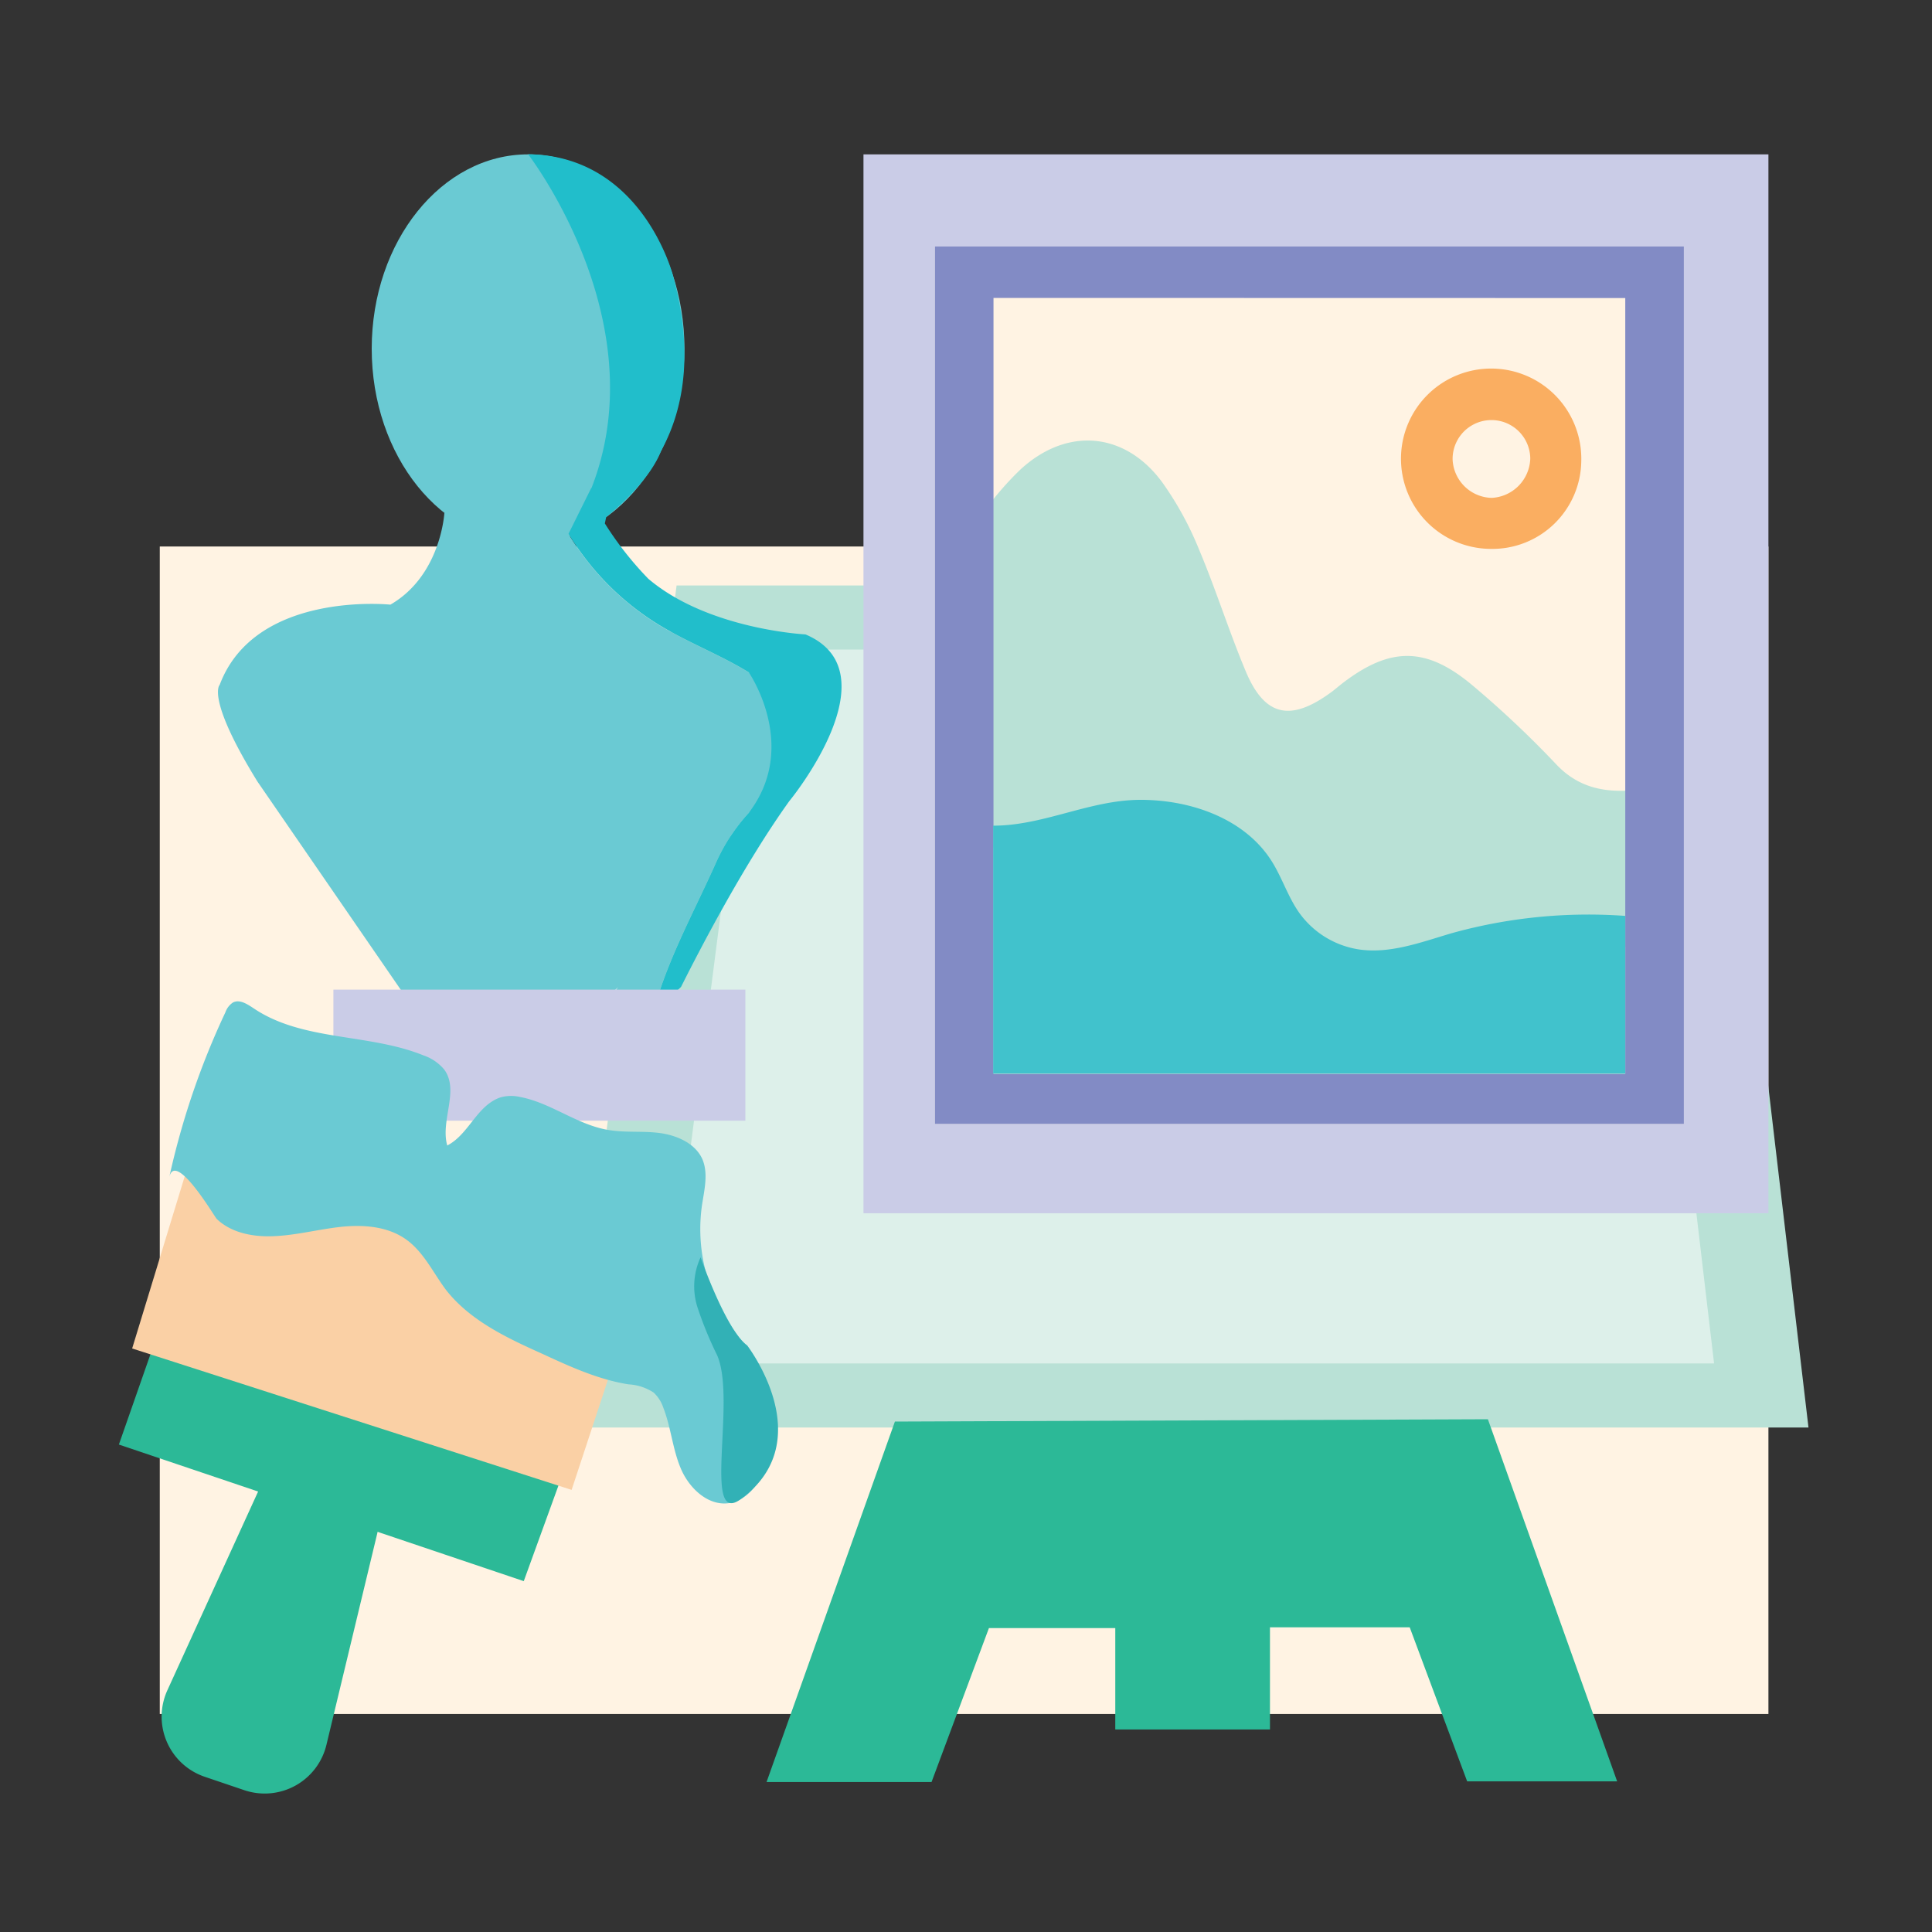 <svg id="Layer_1" data-name="Layer 1" xmlns="http://www.w3.org/2000/svg" viewBox="0 0 300 300"><rect x="0" y="0" width="300" height="300" fill="#333333" stroke="none"/><defs><style>.cls-1{fill:#fff3e3;}.cls-2{fill:#b9e1d6;}.cls-3{fill:#ddf0ea;}.cls-4{fill:#cacce7;}.cls-5{fill:none;}.cls-6{fill:#41c2cc;}.cls-7{fill:#6acad3;}.cls-8{fill:#b8e2e6;}.cls-9{fill:#2cb997;}.cls-10{fill:#21becb;}.cls-11{fill:#faae61;}.cls-12{fill:#fad0a5;}.cls-13{fill:#828bc5;}.cls-14{fill:#32b1b6;}</style></defs><rect class="cls-1" x="24.81" y="84.86" width="249.79" height="181.29"/><polygon class="cls-2" points="105.06 90.91 265.42 90.91 280.82 221.66 88.26 221.66 105.06 90.91"/><polygon class="cls-3" points="117.17 100.86 253.11 100.86 266.16 211.71 102.92 211.71 117.17 100.86"/><rect class="cls-4" x="134.08" y="23.97" width="140.52" height="164.42"/><rect class="cls-1" x="145.18" y="38.28" width="116.29" height="136.24"/><rect class="cls-5" x="48.59" y="163.05" width="47.89" height="7.71"/><path class="cls-5" d="M89.36,80.09l.15-.88A2.55,2.55,0,0,0,89.36,80.09Z"/><rect class="cls-5" x="48.59" y="163.05" width="47.89" height="7.71"/><path class="cls-6" d="M94.58,71.21c-.08.14-.14.3-.21.43h.08c.22-.5.42-1,.62-1.5C94.91,70.5,94.75,70.87,94.58,71.21Z"/><ellipse class="cls-7" cx="82" cy="54.15" rx="24.28" ry="30.18"/><path class="cls-7" d="M118.62,123.94a6.49,6.49,0,0,0,2.27-2.73c.4-1.24-.06-2.6.2-3.88a20.24,20.24,0,0,1,1.07-2.66c1.41-4-2.25-8-5.89-10.25-4.46-2.74-9.41-4.61-13.88-7.33A42.06,42.06,0,0,1,88.28,82.91c1.3-1.48,2.78-3,4.16-4.57a9.91,9.91,0,0,1-.66-2.49L69,79.65s-.52,9.7-8.38,14.24c0,0-21-2.21-26.51,12.46,0,0-2.16,2,5.86,15l24.19,35.14h37.45c2.24-7.87,6.2-15,9.57-22.54A29,29,0,0,1,118.62,123.94Z"/><path class="cls-8" d="M92.7,156.47h1.67s.57-1.19,1.57-3.18l-.63.6A30.27,30.27,0,0,0,92.7,156.47Z"/><path class="cls-9" d="M91.11,159.21a7.79,7.79,0,0,1,1.59-2.74h-.87C91.57,157.38,91.32,158.29,91.11,159.21Z"/><path class="cls-10" d="M125.07,98.51s-15.1-.75-24.39-8.63a52,52,0,0,1-6.76-8.6l.21-1s6.53-5.07,8.54-10.3c3.38-6.17,5.15-14.94,1.85-27.13,0,0-4.7-18.69-22.52-18.9,0,0,20,25.84,9.85,51.82l-.07.06-3.5,7.06a42.06,42.06,0,0,0,14.11,14.18c4.47,2.72,9.42,4.59,13.88,7.33,0,0,7.92,11.46,0,21.81v0a28.9,28.9,0,0,0-5.06,7.68c-3.37,7.55-7.33,14.67-9.57,22.54h.87a31.77,31.77,0,0,1,2.61-2.58l.63-.6c3-6,9.86-19.17,16.83-28.88C122.57,124.41,139,104.37,125.07,98.51Z"/><path class="cls-9" d="M58.56,238.19l-7.87,32.74A9.86,9.86,0,0,1,38,278l-6.17-2.09A9.86,9.86,0,0,1,26,262.44L40,231.78a9.87,9.87,0,0,1,12.46-5.11h0A9.86,9.86,0,0,1,58.56,238.19Z"/><polygon class="cls-9" points="86.74 230.61 81.33 245.52 18.46 224.31 24.36 207.43 86.74 230.61"/><path class="cls-11" d="M231.43,85.23a14,14,0,1,1,14.11-13.69A13.81,13.81,0,0,1,231.43,85.23Zm.19-7.92a6.31,6.31,0,0,0,6-6.12,6,6,0,0,0-12.06.14A6.23,6.23,0,0,0,231.62,77.31Z"/><polygon class="cls-12" points="106.04 178.94 88.76 231.35 20.52 209.39 36.42 157.33 67.48 167.11 68.31 181.22 77.61 170.83 106.04 178.94"/><path class="cls-2" d="M252.73,128.85v-6.08c-4,.19-7.76-.62-11-4A156.23,156.23,0,0,0,228.5,106.3c-7.13-5.92-12.64-5.83-19.92-.3-.67.51-1.3,1.08-2,1.58-6.25,4.54-10.24,3.63-13.16-3.38-2.6-6.22-4.62-12.68-7.24-18.89a50.66,50.66,0,0,0-5.71-10.42c-5.79-7.87-14.8-8.62-22-2a47.38,47.38,0,0,0-4.26,4.68v54l35.43,4.37,10.64,7.17,5.55,9.63,25.73-5.47,21.16-.23,4.9-15.47Z"/><path class="cls-13" d="M252.37,38.28H145.18V174.52H261.47V38.28Zm0,8v64h0v8.41h0v10.51h0v8.38h0v29.17h-98.1V46.26Z"/><path class="cls-6" d="M154.22,128.21v38.51h98.15v-24.5a79.3,79.3,0,0,0-27,2.7c-4.74,1.4-9.59,3.25-14.47,2.49a14,14,0,0,1-9.14-5.65c-1.75-2.46-2.66-5.43-4.27-8-4.18-6.65-12.58-9.58-20.44-9.56S162.08,128.21,154.22,128.21Z"/><polygon class="cls-9" points="138.96 220.74 119.03 276.71 144.65 276.71 153.56 252.81 173.18 252.81 173.18 268.55 197.2 268.55 197.2 252.69 218.9 252.69 227.82 276.61 251.11 276.61 231.04 220.38 138.96 220.74"/><rect class="cls-4" x="51.77" y="153.67" width="63.97" height="20.35"/><path class="cls-7" d="M33.64,189.26c2.06,2,5.09,2.71,8,2.71,3.7,0,7.31-1,11-1.43s7.67-.16,10.62,2.07c2.58,1.94,4,5,5.93,7.6,3.71,4.8,9.45,7.51,15,10,4.32,2,8.7,4,13.39,4.75a7.92,7.92,0,0,1,3.91,1.27,5.64,5.64,0,0,1,1.51,2.36c1.2,3.08,1.44,6.48,2.75,9.52s4.27,5.82,7.54,5.28c2.64-.43,4.5-2.86,5.51-5.34a18.38,18.38,0,0,0-.57-15.05c-1.51-3-3.82-5.5-5.57-8.36A26.21,26.21,0,0,1,109,187.17c.36-2.38,1-4.9.09-7.11-1.08-2.52-4-3.78-6.69-4.13s-5.52,0-8.22-.52c-4.73-.88-8.73-4.2-13.46-5.08a6.09,6.09,0,0,0-3,.07c-3.69,1.24-4.89,5.73-8.27,7.47-1.1-3.87,1.92-8.55-.47-11.79a7.24,7.24,0,0,0-3.25-2.21c-8.5-3.44-18.73-2.16-26.33-7.29-1-.66-2.18-1.45-3.23-.91A3,3,0,0,0,35,157.19a121.39,121.39,0,0,0-8.72,25.62C27.22,178.56,33.31,188.93,33.64,189.26Z"/><path class="cls-14" d="M115.08,232.75c-6.11,4.52-.7-15.3-3.71-22.28a58.15,58.15,0,0,1-3.05-7.42,10.7,10.7,0,0,1,.47-7.82s3.91,11.27,7.24,13.69C116,208.92,127.42,223.63,115.08,232.75Z"/></svg>